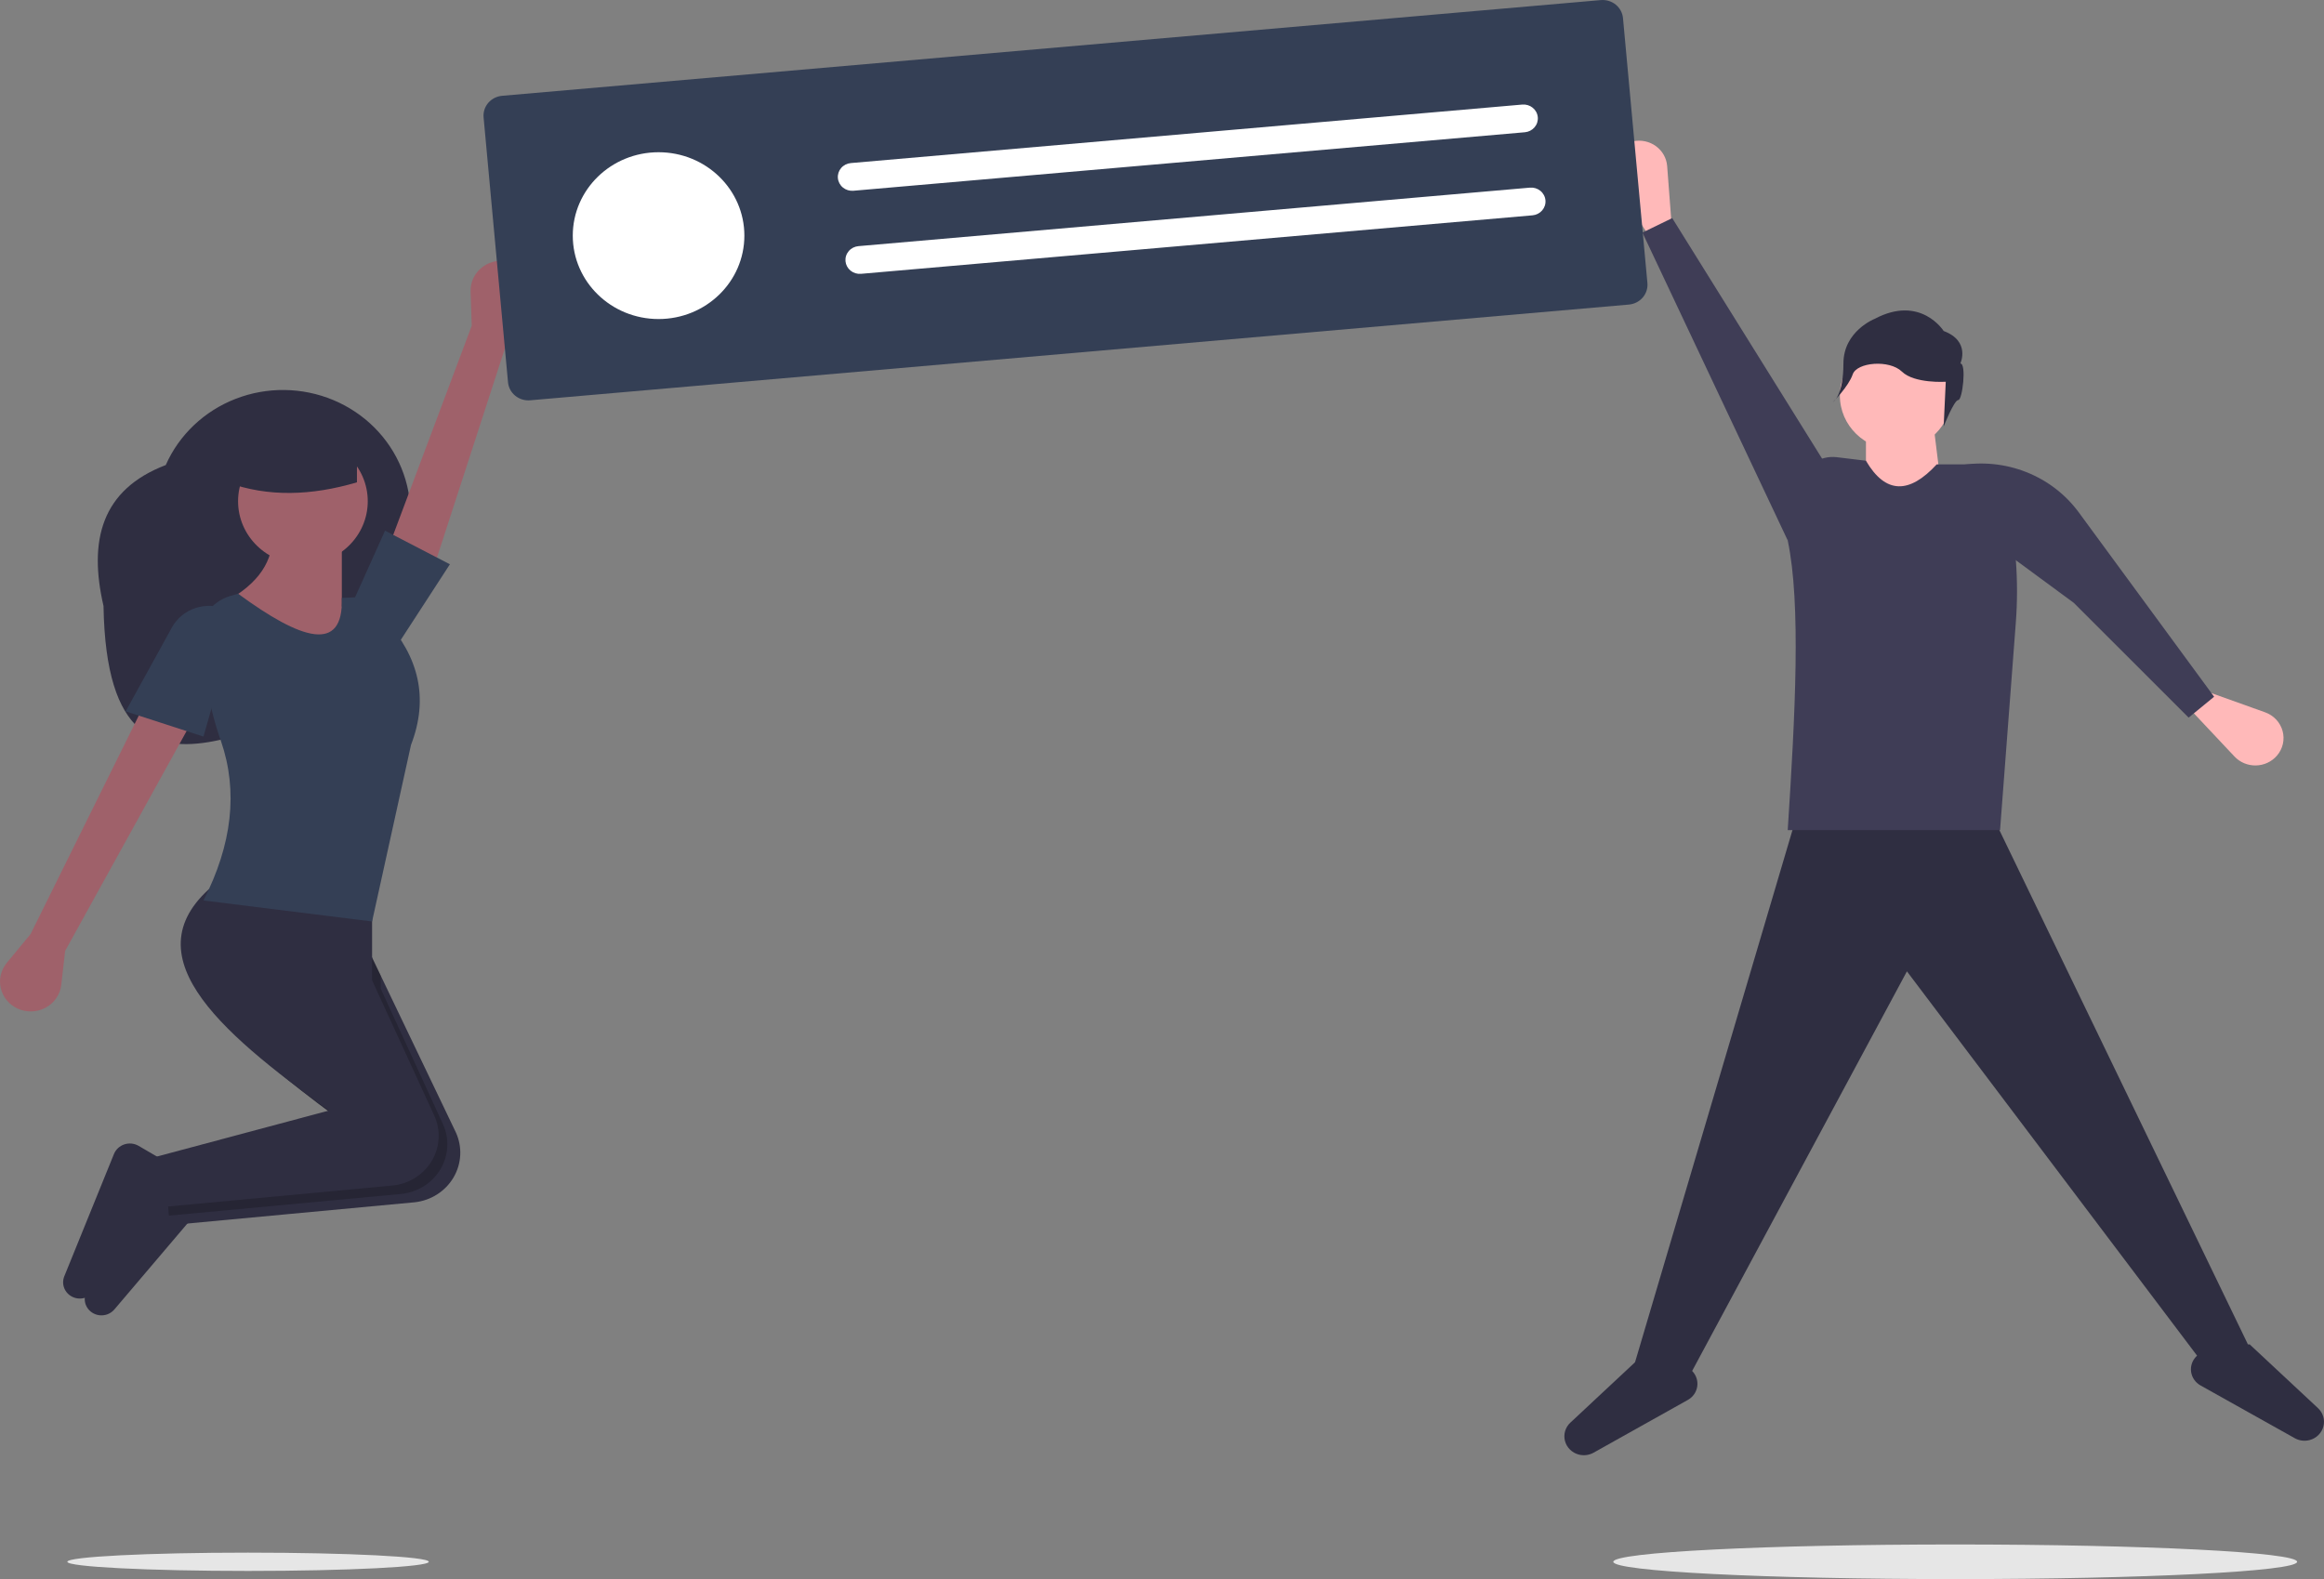 <svg width="334" height="227" viewBox="0 0 334 227" fill="none" xmlns="http://www.w3.org/2000/svg">
<rect x="0" y="0" width="334" height="227" fill="#808080" stroke="none"/>
<path d="M14.877 87.114C15.196 106.285 22.566 108.361 31.616 106.361C41.954 104.077 50.44 96.917 54.622 87.445L57.506 80.912C59.423 76.569 59.488 71.663 57.685 67.273C55.883 62.884 52.361 59.371 47.894 57.506H47.894C45.682 56.583 43.305 56.093 40.899 56.063C38.492 56.033 36.103 56.464 33.867 57.332C31.632 58.2 29.595 59.487 27.871 61.12C26.148 62.754 24.772 64.702 23.823 66.852C14.541 70.397 12.708 77.736 14.877 87.114Z" fill="#2F2E41"/>
<path d="M73.069 48.528L75.847 43.958C76.186 43.399 76.391 42.774 76.446 42.128C76.501 41.482 76.404 40.832 76.165 40.227C75.924 39.622 75.547 39.078 75.059 38.636C74.572 38.193 73.988 37.864 73.351 37.672C72.679 37.47 71.967 37.426 71.274 37.546C70.581 37.665 69.928 37.944 69.368 38.359C68.808 38.774 68.359 39.313 68.057 39.931C67.755 40.549 67.609 41.228 67.632 41.912L67.795 46.825L54.741 81.609L61.86 83.054L73.069 48.528Z" fill="#9F616A"/>
<path d="M4.393 134.277L0.974 138.416C0.557 138.922 0.262 139.512 0.113 140.144C-0.036 140.776 -0.036 141.433 0.113 142.064C0.262 142.696 0.556 143.287 0.973 143.793C1.391 144.298 1.921 144.705 2.523 144.983C3.158 145.277 3.857 145.418 4.56 145.396C5.264 145.374 5.951 145.188 6.566 144.855C7.181 144.522 7.705 144.051 8.094 143.481C8.484 142.911 8.727 142.259 8.805 141.579L9.363 136.694L27.381 104.072L20.547 101.656L4.393 134.277Z" fill="#9F616A"/>
<path d="M25.517 168.711L26.02 174.589L26.138 175.96L59.601 172.831C60.754 172.705 61.861 172.315 62.83 171.695C63.8 171.074 64.605 170.24 65.181 169.26C65.757 168.28 66.086 167.182 66.143 166.055C66.2 164.927 65.983 163.803 65.509 162.773L54.717 140.246L50.99 132.465L34.836 128.841C21.516 138.754 33.5 149.694 48.579 160.761C49.169 161.196 49.766 161.631 50.368 162.066L25.517 168.711Z" fill="#2F2E41"/>
<path d="M14.241 189.065C14.649 189.122 15.065 189.075 15.449 188.931C15.833 188.786 16.173 188.548 16.435 188.24L27.381 175.356L26.759 169.315L23.027 167.138C22.722 166.96 22.38 166.848 22.026 166.811C21.672 166.775 21.314 166.813 20.977 166.924C20.64 167.036 20.332 167.217 20.074 167.456C19.816 167.694 19.615 167.985 19.484 168.307L12.345 185.892C12.212 186.221 12.157 186.574 12.184 186.926C12.211 187.279 12.32 187.62 12.503 187.925C12.685 188.231 12.937 188.492 13.238 188.689C13.539 188.886 13.882 189.015 14.241 189.065Z" fill="#2F2E41"/>
<path opacity="0.2" d="M23.653 167.503L24.274 174.752L26.02 174.589L57.737 171.623C58.89 171.496 59.997 171.107 60.966 170.487C61.936 169.866 62.741 169.032 63.317 168.052C63.893 167.072 64.222 165.974 64.279 164.847C64.337 163.719 64.119 162.595 63.645 161.565L54.717 142.131V140.246L50.99 132.465L34.836 128.841C21.516 138.754 33.5 149.694 48.579 160.761L48.504 160.858L23.653 167.503Z" fill="black"/>
<path d="M11.135 186.649C11.543 186.705 11.959 186.659 12.343 186.515C12.727 186.37 13.066 186.132 13.329 185.823L24.274 172.94L23.653 166.899L19.921 164.721C19.616 164.543 19.274 164.432 18.92 164.395C18.566 164.358 18.208 164.397 17.871 164.508C17.534 164.619 17.226 164.801 16.968 165.039C16.71 165.278 16.509 165.569 16.378 165.891L9.239 183.476C9.105 183.805 9.05 184.158 9.078 184.51C9.105 184.862 9.214 185.204 9.396 185.509C9.579 185.814 9.83 186.075 10.131 186.273C10.432 186.47 10.775 186.599 11.135 186.649Z" fill="#2F2E41"/>
<path d="M22.41 166.295L23.032 173.544L56.494 170.414C57.648 170.287 58.754 169.898 59.724 169.278C60.693 168.658 61.499 167.824 62.075 166.844C62.651 165.864 62.981 164.766 63.038 163.639C63.096 162.512 62.879 161.387 62.405 160.357L53.475 140.922V130.049L31.73 126.424C17.885 136.726 31.374 148.139 47.262 159.649L22.41 166.295Z" fill="#2F2E41"/>
<path d="M43.534 81.117C48.681 81.117 52.853 77.06 52.853 72.055C52.853 67.051 48.681 62.994 43.534 62.994C38.387 62.994 34.215 67.051 34.215 72.055C34.215 77.06 38.387 81.117 43.534 81.117Z" fill="#9F616A"/>
<path d="M31.108 87.158L44.155 95.615L55.339 93.199L49.126 87.158V78.096L39.185 77.492C38.976 81.111 36.844 84.422 31.108 87.158Z" fill="#9F616A"/>
<path d="M29.244 129.445L53.475 132.465L59.066 107.093C61.664 100.358 60.174 94.408 55.364 89.094C55.18 88.2 54.69 87.393 53.974 86.804C53.258 86.215 52.358 85.88 51.42 85.852L49.126 85.949C49.385 93.961 43.315 92.032 34.215 85.345L33.116 85.666C31.696 86.08 30.476 86.978 29.681 88.195C28.885 89.412 28.567 90.867 28.784 92.293L29.786 98.869C30.211 101.476 30.871 104.042 31.759 106.536C34.243 113.755 33.355 121.397 29.244 129.445Z" fill="#343F55"/>
<path d="M18.061 102.26L29.244 105.885L34.215 88.366L32.531 87.622C31.135 87.005 29.55 86.927 28.097 87.405C26.645 87.883 25.433 88.88 24.709 90.194L18.061 102.26Z" fill="#343F55"/>
<path d="M50.99 85.95L57.203 92.594L64.658 81.117L55.338 76.284L50.99 85.95Z" fill="#343F55"/>
<path d="M32.662 69.337C38.518 71.484 44.768 71.261 51.3 69.337V62.088H32.662V69.337Z" fill="#2F2E41"/>
<path d="M323.316 193.776L316.891 196.379L274.059 139.635L243.006 197.42L234.975 195.859L258.533 116.208H285.838L323.316 193.776Z" fill="#2F2E41"/>
<path d="M331.935 207.013C331.579 207.108 331.207 207.133 330.841 207.087C330.475 207.041 330.122 206.925 329.802 206.746L316.252 199.161C315.887 198.956 315.574 198.672 315.34 198.331C315.105 197.99 314.954 197.601 314.899 197.194C314.843 196.788 314.885 196.374 315.02 195.985C315.156 195.597 315.382 195.244 315.68 194.954L316.891 193.776L323.316 193.255L333.138 202.423C333.495 202.757 333.755 203.177 333.891 203.64C334.027 204.103 334.034 204.592 333.912 205.059C333.79 205.526 333.542 205.952 333.195 206.296C332.848 206.639 332.413 206.887 331.935 207.013Z" fill="#2F2E41"/>
<path d="M226.891 209.096C227.247 209.19 227.619 209.215 227.985 209.169C228.351 209.124 228.704 209.008 229.024 208.829L242.574 201.243C242.939 201.038 243.252 200.755 243.487 200.414C243.721 200.073 243.872 199.684 243.928 199.277C243.983 198.87 243.941 198.456 243.806 198.068C243.67 197.679 243.444 197.326 243.146 197.036L241.935 195.858L235.51 195.338L225.689 204.506C225.331 204.839 225.071 205.259 224.935 205.722C224.799 206.185 224.792 206.675 224.914 207.141C225.037 207.608 225.284 208.035 225.631 208.378C225.978 208.721 226.413 208.969 226.891 209.096Z" fill="#2F2E41"/>
<path d="M240.329 33.435L237.652 34.997L232.104 26.231C231.764 25.693 231.561 25.083 231.514 24.453C231.466 23.822 231.576 23.19 231.832 22.609C232.089 22.028 232.485 21.516 232.988 21.116C233.491 20.715 234.086 20.438 234.722 20.308C235.288 20.192 235.872 20.195 236.436 20.317C237.001 20.439 237.532 20.677 237.994 21.014C238.456 21.352 238.838 21.782 239.115 22.275C239.392 22.768 239.558 23.314 239.6 23.874L240.329 33.435Z" fill="#FFB9B9"/>
<path d="M314.485 101.678L315.596 98.841L325.53 102.394C326.14 102.613 326.687 102.97 327.126 103.437C327.564 103.904 327.88 104.467 328.048 105.078C328.215 105.688 328.229 106.329 328.089 106.946C327.948 107.564 327.657 108.139 327.24 108.624C326.869 109.055 326.408 109.404 325.887 109.647C325.366 109.891 324.797 110.023 324.219 110.035C323.642 110.048 323.068 109.94 322.536 109.719C322.005 109.498 321.528 109.169 321.138 108.754L314.485 101.678Z" fill="#FFB9B9"/>
<path d="M272.453 64.67C276.888 64.67 280.484 61.174 280.484 56.861C280.484 52.549 276.888 49.053 272.453 49.053C268.017 49.053 264.422 52.549 264.422 56.861C264.422 61.174 268.017 64.67 272.453 64.67Z" fill="#FFB9B9"/>
<path d="M279.413 73.52H268.17V61.547L277.807 60.506L279.413 73.52Z" fill="#FFB9B9"/>
<path d="M287.444 119.332H256.926C258.002 102.775 258.854 86.775 256.926 77.685L258.701 69.403C258.947 68.255 259.628 67.24 260.608 66.558C261.589 65.877 262.798 65.579 263.994 65.725L268.17 66.232C270.997 71.066 274.415 71.019 278.342 66.753H283.372C284.042 66.753 284.706 66.883 285.324 67.135C285.943 67.388 286.503 67.757 286.972 68.223C287.442 68.689 287.811 69.241 288.058 69.847C288.306 70.453 288.426 71.1 288.413 71.752C289.723 77.586 290.159 83.572 289.707 89.527L287.444 119.332Z" fill="#3F3D56"/>
<path d="M236.045 33.435L240.329 31.353L263.351 68.314L256.926 77.685L236.045 33.435Z" fill="#3F3D56"/>
<path d="M314.546 103.159L318.207 100.157L298.757 73.656C296.854 71.064 294.231 69.052 291.194 67.857C288.158 66.662 284.834 66.332 281.612 66.907L280.999 67.017L288.353 79.531L298.04 86.662L314.546 103.159Z" fill="#3F3D56"/>
<path d="M281.741 52.252C281.741 52.252 283.241 49.042 279.34 47.583C279.34 47.583 276.038 42.33 269.435 45.831C269.435 45.831 264.933 47.583 264.933 52.252C264.933 56.921 263.432 57.797 263.432 57.797C263.432 57.797 265.667 55.567 266.267 53.816C266.868 52.065 271.536 51.668 273.337 53.419C275.138 55.17 279.64 54.878 279.64 54.878L279.34 61.299C279.34 61.299 280.84 57.505 281.441 57.505C282.041 57.505 282.641 52.252 281.741 52.252Z" fill="#2F2E41"/>
<path d="M280.999 227C308.138 227 330.139 225.886 330.139 224.512C330.139 223.137 308.138 222.023 280.999 222.023C253.86 222.023 231.859 223.137 231.859 224.512C231.859 225.886 253.86 227 280.999 227Z" fill="#E6E6E6"/>
<path d="M35.651 225.827C49.996 225.827 61.625 225.238 61.625 224.511C61.625 223.785 49.996 223.196 35.651 223.196C21.306 223.196 9.677 223.785 9.677 224.511C9.677 225.238 21.306 225.827 35.651 225.827Z" fill="#E6E6E6"/>
<path d="M234.1 43.783L76.197 57.544C75.421 57.61 74.651 57.375 74.053 56.89C73.456 56.405 73.081 55.709 73.011 54.955L69.5 16.87C69.432 16.116 69.673 15.367 70.172 14.786C70.671 14.205 71.387 13.84 72.162 13.772L230.065 0.012C230.841 -0.055 231.612 0.18 232.209 0.665C232.806 1.15 233.181 1.846 233.252 2.6L236.762 40.685C236.831 41.439 236.589 42.189 236.09 42.77C235.591 43.35 234.875 43.715 234.1 43.783Z" fill="#343F55"/>
<path d="M94.648 45.863C101.458 45.863 106.979 40.495 106.979 33.874C106.979 27.252 101.458 21.884 94.648 21.884C87.838 21.884 82.318 27.252 82.318 33.874C82.318 40.495 87.838 45.863 94.648 45.863Z" fill="white"/>
<path d="M122.279 23.441C121.737 23.489 121.236 23.745 120.888 24.151C120.539 24.558 120.37 25.082 120.419 25.609C120.468 26.137 120.729 26.623 121.147 26.963C121.564 27.303 122.103 27.468 122.646 27.422L219.142 19.012C219.411 18.989 219.673 18.915 219.912 18.794C220.152 18.672 220.364 18.506 220.537 18.304C220.711 18.103 220.842 17.87 220.922 17.619C221.003 17.369 221.032 17.105 221.008 16.844C220.984 16.582 220.907 16.328 220.782 16.095C220.656 15.862 220.485 15.656 220.278 15.488C220.07 15.319 219.831 15.193 219.573 15.114C219.315 15.036 219.044 15.008 218.775 15.032L122.279 23.441Z" fill="white"/>
<path d="M123.379 35.383C123.11 35.406 122.848 35.48 122.609 35.601C122.369 35.723 122.156 35.889 121.983 36.091C121.81 36.292 121.679 36.525 121.598 36.776C121.517 37.026 121.488 37.29 121.512 37.552C121.536 37.813 121.613 38.068 121.738 38.3C121.864 38.533 122.035 38.74 122.243 38.908C122.45 39.076 122.69 39.203 122.948 39.281C123.206 39.359 123.477 39.387 123.746 39.363L220.242 30.954C220.512 30.931 220.773 30.857 221.013 30.735C221.252 30.613 221.465 30.447 221.638 30.246C221.811 30.044 221.942 29.812 222.023 29.561C222.104 29.311 222.133 29.047 222.109 28.785C222.085 28.524 222.008 28.269 221.882 28.037C221.757 27.804 221.586 27.598 221.378 27.429C221.171 27.261 220.932 27.134 220.674 27.056C220.416 26.978 220.145 26.95 219.876 26.974L123.379 35.383Z" fill="white"/>
</svg>
